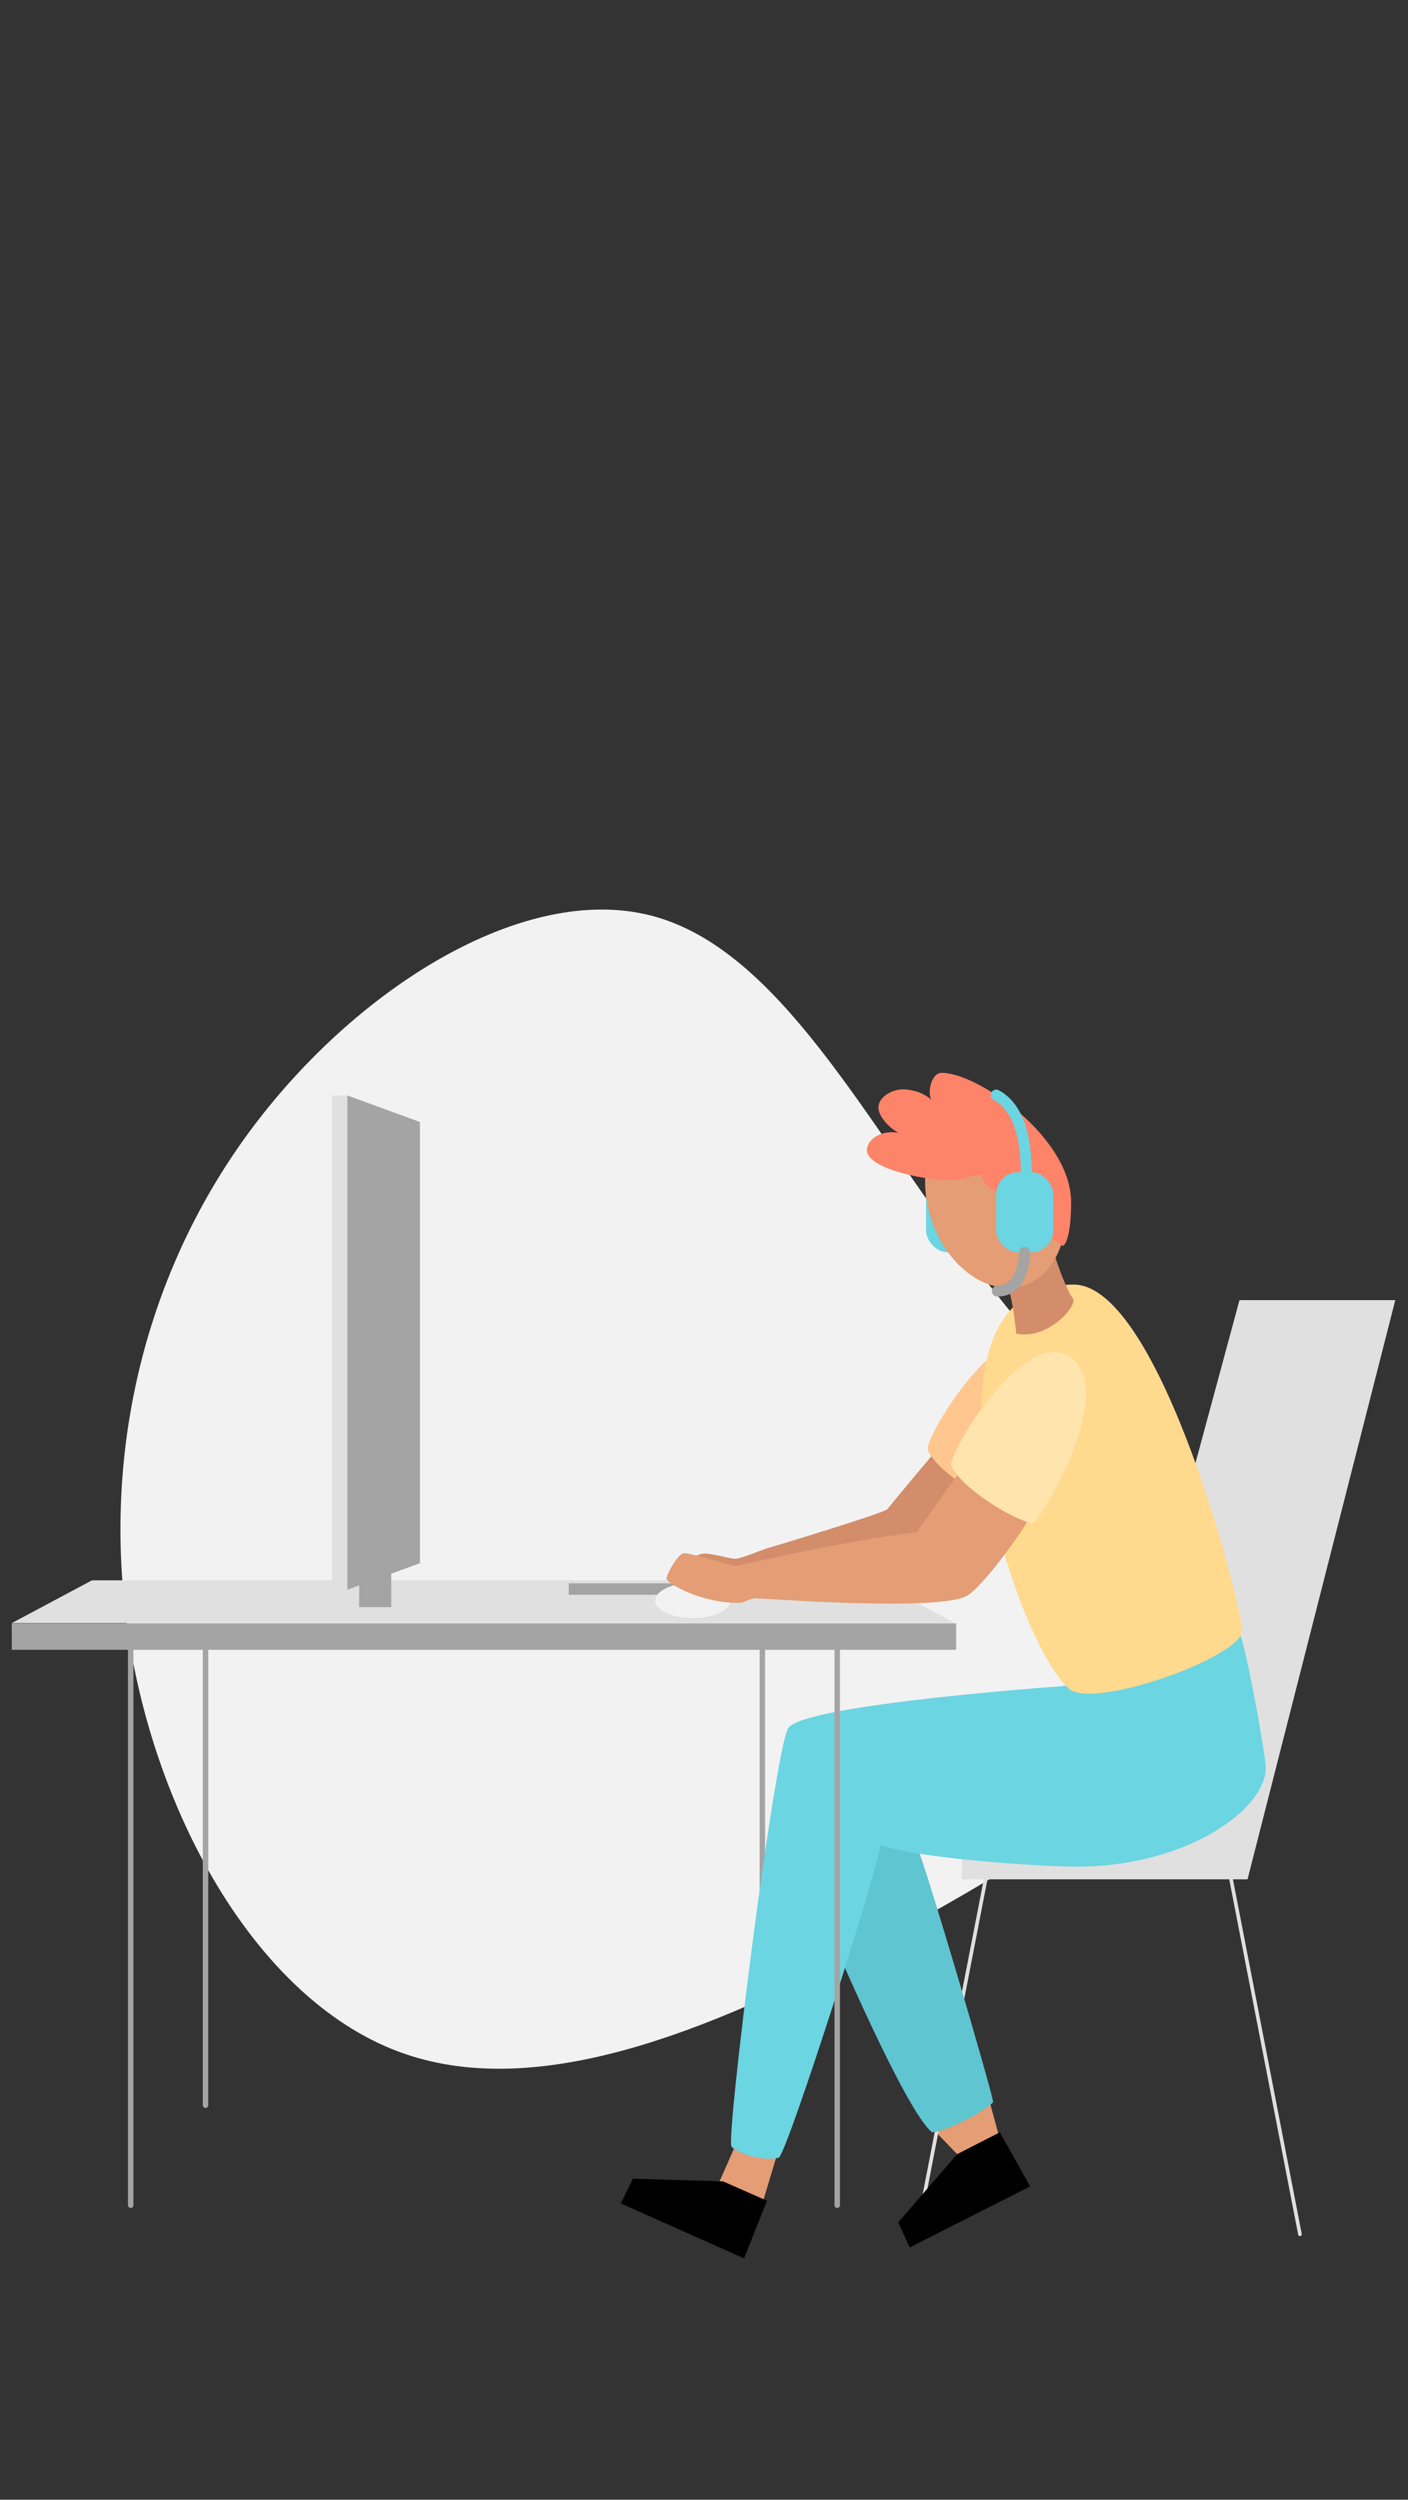 <?xml version="1.0" encoding="UTF-8" standalone="no"?>
<!-- Created with Inkscape (http://www.inkscape.org/) -->

<svg
   width="640"
   height="1136"
   viewBox="0 0 169.333 300.567"
   version="1.1"
   id="svg5"
   inkscape:version="1.1 (1:1.1+202105261517+ce6663b3b7)"
   sodipodi:docname="mobileHome.svg"
   xmlns:inkscape="http://www.inkscape.org/namespaces/inkscape"
   xmlns:sodipodi="http://sodipodi.sourceforge.net/DTD/sodipodi-0.dtd"
   xmlns="http://www.w3.org/2000/svg"
   xmlns:svg="http://www.w3.org/2000/svg">
  <rect x="0" y="0" width="169.333" height="300.567" fill="#333333" stroke="none"/>
  <sodipodi:namedview
     id="namedview7"
     pagecolor="#ffffff"
     bordercolor="#666666"
     borderopacity="1.0"
     inkscape:pageshadow="2"
     inkscape:pageopacity="0.0"
     inkscape:pagecheckerboard="0"
     inkscape:document-units="px"
     showgrid="false"
     inkscape:zoom="0.49647887"
     inkscape:cx="319.24823"
     inkscape:cy="569.00709"
     inkscape:window-width="1366"
     inkscape:window-height="704"
     inkscape:window-x="1920"
     inkscape:window-y="27"
     inkscape:window-maximized="1"
     inkscape:current-layer="layer1" />
  <defs
     id="defs2">
    <style
       id="style1012">.cls-1{fill:#f2f2f2;}.cls-14,.cls-15,.cls-2,.cls-6{fill:none;stroke-linecap:round;stroke-linejoin:round;}.cls-15,.cls-2{stroke:#a4a4a4;}.cls-2{stroke-width:3px;}.cls-3{fill:#6bd5e1;}.cls-4{fill:#e49d75;}.cls-5{fill:#d38d6a;}.cls-6{stroke:#e0e0e0;stroke-width:2px;}.cls-7{fill:#e0e0e0;}.cls-8{fill:#5fc5d1;}.cls-9{fill:#ffc78e;}.cls-10{fill:#ffd98e;}.cls-11{fill:#fd8369;}.cls-12{fill:#a4a4a4;}.cls-13{fill:#ffe4ad;}.cls-14{stroke:#6bd5e1;}.cls-14,.cls-15{stroke-width:6px;}</style>
  </defs>
  <g
     inkscape:label="Layer 1"
     inkscape:groupmode="layer"
     id="layer1">
    <g
       id="vector"
       transform="matrix(0.219,0,0,0.219,1.415,109.364)">
      <path
         class="cls-1"
         d="m 529.11,196.16 c 60.5,79.91 134.28,145.12 130.28,204.77 -4,59.5 -85.76,113.3 -176.37,162 C 392.27,611.69 292.81,655.35 215,628 137.19,600.65 81,502 64.74,402.4 48.48,302.8 71.77,202 130,122.67 188.23,43.34 281.11,-14.89 351.31,3.38 c 70.2,18.27 117.3,112.73 177.8,192.78 z"
         id="path1018" />
      <line
         class="cls-2"
         x1="412.19"
         y1="406.43"
         x2="412.19"
         y2="656.47"
         id="line1020" />
      <rect
         class="cls-3"
         x="502.09"
         y="144.2"
         width="31.3"
         height="44.02"
         rx="12"
         id="rect1022" />
      <path
         class="cls-4"
         d="m 397.09,679.1 c -1.11,2.77 -8.68,19.76 -8.68,19.76 l 24.46,9.32 7.3,-24.28 z"
         id="path1024" />
      <polygon
         class="cls-4"
         points="537.16,655.08 542.19,673.64 520.17,684.41 505.65,669.3 "
         id="polygon1026" />
      <path
         class="cls-5"
         d="m 505.6,299.44 c -2.51,2.9 -23.3,27.84 -24.79,29.81 -1.49,1.97 -62.36,20.47 -65.57,21.33 -3.21,0.86 -14.75,5.88 -18,5.88 -3.25,0 -13.68,-3.45 -18,-2.74 -4.32,0.71 -18.11,8.78 -16.78,12 1.33,3.22 150.21,-7.53 150.21,-7.53 l 16.23,-50.51 z"
         id="path1028" />
      <line
         class="cls-6"
         x1="534.8"
         y1="532.45"
         x2="496.97"
         y2="727.33"
         id="line1030" />
      <polygon
         class="cls-7"
         points="678.63,532.45 521.82,532.45 521.82,511.75 609.62,453.45 674.21,214.45 759.77,214.45 "
         id="polygon1032" />
      <path
         class="cls-8"
         d="m 497,514.21 c 4.34,8.87 41,133.39 41.95,140.63 -4.67,4.9 -24.92,15.8 -33.57,16.51 C 490.73,659.82 449.68,563 449.68,563 c 0,0 13.98,-80.33 47.32,-48.79 z"
         id="path1034" />
      <path
         class="cls-3"
         d="m 673.54,395.59 c 3.18,3.78 13.47,59.57 15,74 2.35,22.68 -41.62,55.9 -103.69,55.9 -20.49,0 -88.33,-4.57 -107.82,-11.93 -1,12.33 -50.14,166.11 -55.71,171.68 -9.15,2.39 -22.68,-2.58 -26.06,-6 -3.38,-3.42 23.48,-215.86 31,-229.58 C 433.78,435.94 587,425.63 587,425.63 Z"
         id="path1036" />
      <path
         class="cls-9"
         d="m 567.18,236.35 c 28.77,16.79 -14.25,90.13 -19.69,92 -8.67,-1 -38.86,-18.65 -44.52,-31.64 -1.22,-7.98 39.64,-74.71 64.21,-60.36 z"
         id="path1038" />
      <path
         class="cls-10"
         d="m 583.12,205.91 c 48.09,0 94.4,183.59 92.5,190.94 -3.89,15.07 -82.67,42.63 -95.31,30.79 -31.97,-29.92 -90.93,-221.73 2.81,-221.73 z"
         id="path1040" />
      <line
         class="cls-6"
         x1="669.59"
         y1="532.45"
         x2="707.42"
         y2="727.33"
         id="line1042" />
      <polygon
         points="341.15,696.83 390.63,698.3 414.72,708.92 402.17,740.58 334.42,710.39 "
         id="polygon1044" />
      <polygon
         points="486.81,720.79 519.17,683.34 542.6,671.35 559.25,701.06 493.08,734.58 "
         id="polygon1046" />
      <path
         class="cls-5"
         d="m 571.73,185.69 c 1.09,6.08 8,24.41 11,27.77 3,3.36 -13.15,23 -31.11,19.4 -0.54,-6.17 -2.67,-23.64 -5.49,-26.54 -2.82,-2.9 25.6,-20.63 25.6,-20.63 z"
         id="path1048" />
      <ellipse
         class="cls-4"
         cx="540.61"
         cy="158.56"
         rx="37.18"
         ry="50.5"
         transform="matrix(0.95,-0.31,0.31,0.95,-22.52,175.29)"
         id="ellipse1050" />
      <path
         class="cls-11"
         d="m 510.63,89.64 c 19.92,0 71.11,35.39 71.11,71 0,19.11 -3.38,24 -4.66,24 -1.28,0 -13.64,-9.59 -13.64,-16.48 0,-6.89 -2.43,-17.08 -4.8,-17.08 -4,0 -4.59,4.45 -14.65,4.45 -3.85,0 -11.08,-4.59 -11.08,-9.86 -8.17,0.14 -8.17,2.84 -19.38,2.84 -12.7,0 -43.9,-6.42 -43.9,-16.28 0,-6.68 8.71,-11.28 17.29,-9.65 -5.81,-3.11 -11,-9.53 -11,-13.78 0,-5.95 7.5,-10.06 13.31,-10.06 6.89,0 12.83,2.9 15.8,5.74 -2.37,-4.1 -0.03,-14.84 5.6,-14.84 z"
         id="path1052" />
      <circle
         class="cls-4"
         cx="557.05"
         cy="161.09"
         r="10.33"
         id="circle1054" />
      <rect
         class="cls-12"
         y="391.9"
         width="518.61"
         height="14.54"
         id="rect1056"
         x="0" />
      <polygon
         class="cls-7"
         points="474,368.28 259.3,368.28 258.76,368.28 44.06,368.28 0,391.77 258.76,391.77 259.3,391.77 518.07,391.77 "
         id="polygon1058" />
      <line
         class="cls-2"
         x1="65.31"
         y1="406.43"
         x2="65.31"
         y2="711.39"
         id="line1060" />
      <line
         class="cls-2"
         x1="106.41"
         y1="406.43"
         x2="106.41"
         y2="656.47"
         id="line1062" />
      <line
         class="cls-2"
         x1="453.3"
         y1="406.43"
         x2="453.3"
         y2="711.39"
         id="line1064" />
      <rect
         class="cls-12"
         x="305.85"
         y="369.91"
         width="91.95"
         height="6.3"
         id="rect1066" />
      <rect
         class="cls-12"
         x="190.79"
         y="362.07"
         width="17.6"
         height="20.95"
         id="rect1068" />
      <ellipse
         class="cls-1"
         cx="373.99"
         cy="379.39"
         rx="20.62"
         ry="9.64"
         id="ellipse1070" />
      <path
         class="cls-4"
         d="m 520.26,309.46 c -3,3.27 -21.36,29.67 -23.34,32.46 -42,4.9 -97.5,18.37 -99.54,18.44 -2.04,0.07 -25.38,-7.49 -28.51,-6.94 -3.13,0.55 -9.53,11.77 -9.26,14.08 0.27,2.31 18.65,13.41 39.81,13.13 4,-0.27 5.31,-2.45 9.46,-2.45 4.15,0 99,7.33 115.46,-1.27 8.95,-4.69 34.1,-40.06 34.1,-42.71 0,-2.65 -38.18,-24.74 -38.18,-24.74 z"
         id="path1072" />
      <path
         class="cls-13"
         d="m 580.13,244.91 c 28.76,16.79 -14.25,90.13 -19.69,92 -8.68,-1 -38.86,-18.65 -44.53,-31.64 -1.22,-7.98 39.64,-74.71 64.22,-60.36 z"
         id="path1074" />
      <rect
         class="cls-7"
         x="175.87"
         y="102.08"
         width="8.43"
         height="271.37"
         id="rect1076" />
      <polygon
         class="cls-12"
         points="184.29,373.45 224.15,358.87 224.15,237.76 224.15,116.65 184.29,102.08 184.29,237.76 "
         id="polygon1078" />
      <rect
         class="cls-3"
         x="540.61"
         y="144.2"
         width="31.3"
         height="44.02"
         rx="12"
         id="rect1080" />
      <path
         class="cls-14"
         d="m 557.05,149.75 c 0,-5.55 1.92,-38.24 -16.44,-47.89"
         id="path1082" />
      <path
         class="cls-15"
         d="m 556.26,188.22 c 0,3.19 -1.26,21.28 -15,21.28"
         id="path1084" />
    </g>
  </g>
</svg>
